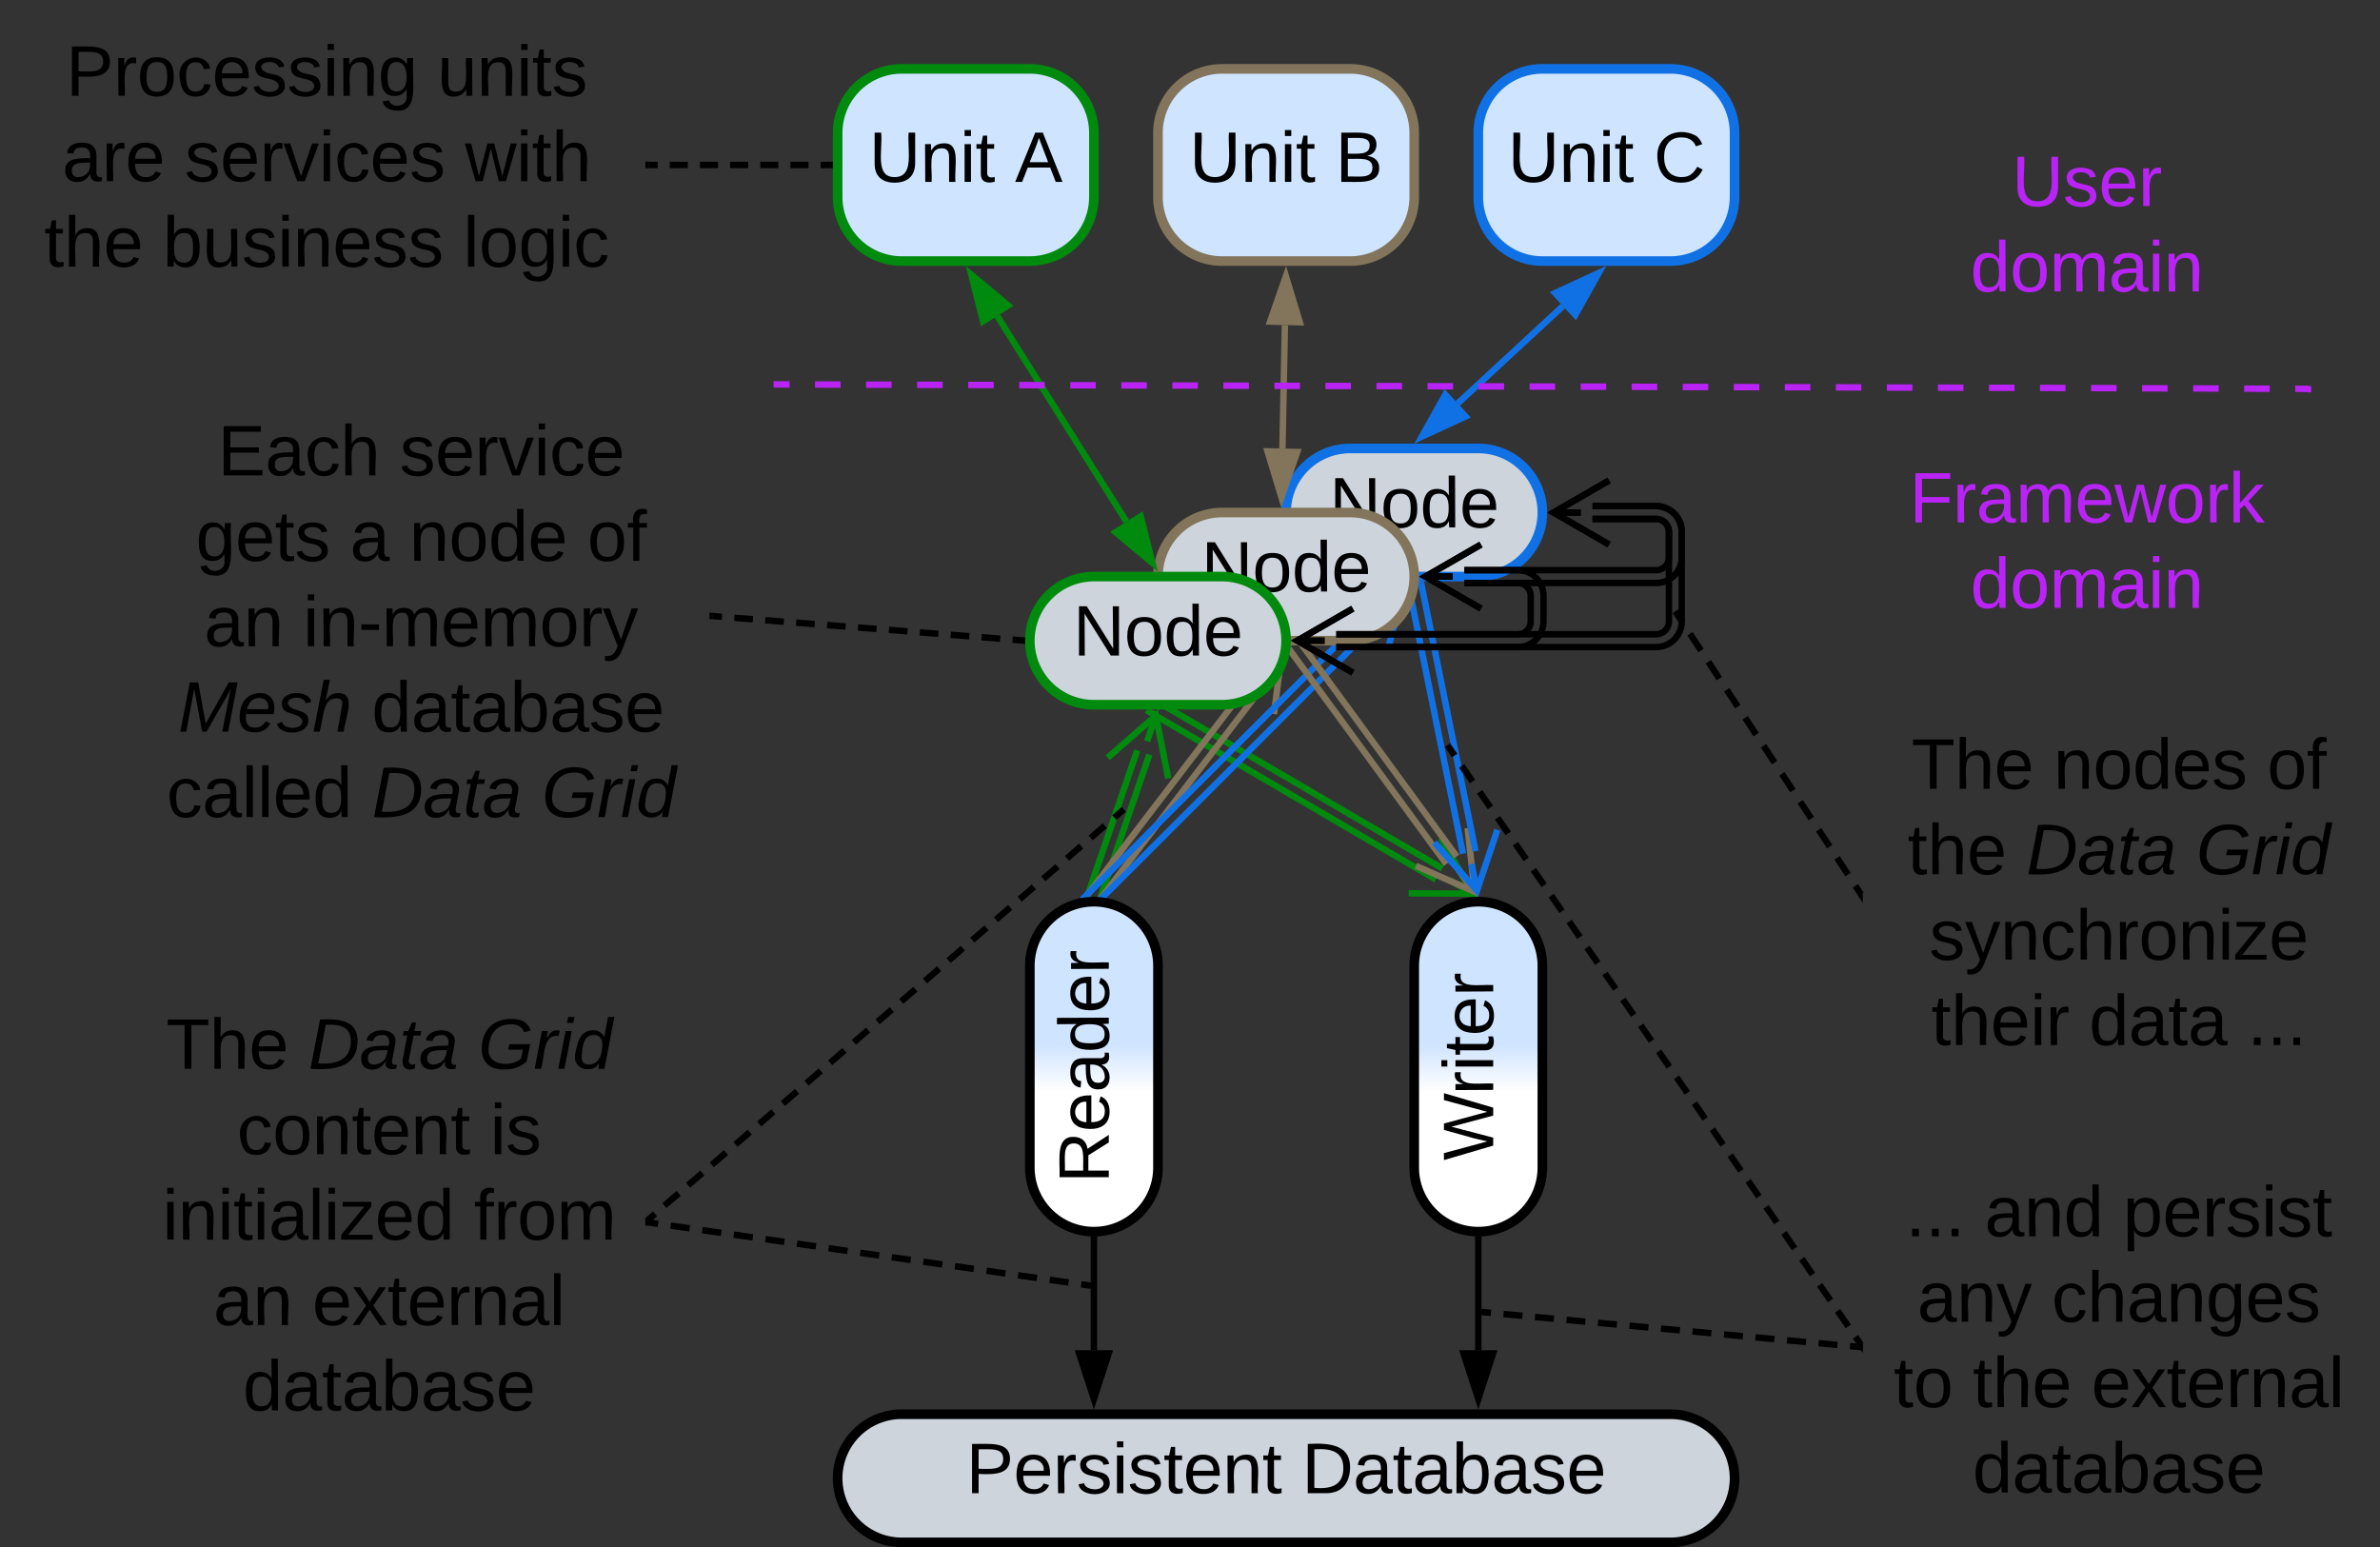 <svg xmlns="http://www.w3.org/2000/svg" xmlns:xlink="http://www.w3.org/1999/xlink" xmlns:lucid="lucid" width="743" height="483"><rect width="100%" height="100%" fill="#333333" stroke="none"/><g transform="translate(-158.5 -578.5)" lucid:page-tab-id="0_0"><path d="M521.87 798.78l86.92 50.84M519.85 802.23l86.92 50.84" stroke="#008a0e" stroke-width="2" fill="none"/><path stroke="#008a0e" stroke-width=".05" fill="#008a0e"/><path d="M520.37 801.4l-1 1.7-3.46-2.05.62-1.05h1.45z" stroke="#008a0e" stroke-width=".05" fill="#008a0e"/><path d="M608.37 840.1l9.9 17.4-20-.13m20 .12l-7.33-4.3M498.43 856.9l15.1-44.15M502.22 858.2l15.1-44.15" stroke="#008a0e" stroke-width="2" fill="none"/><path d="M499.36 857.2l-.47 1.38-2.13.17.75-2.2zM503.15 858.5l-.1.24-2-.16.25-.72z" stroke="#008a0e" stroke-width=".05" fill="#008a0e"/><path d="M504.3 815.05l15.05-13.16 3.86 19.62m-3.85-19.63l-2.75 8.03" stroke="#008a0e" stroke-width="2" fill="none"/><path d="M499.02 856.5l50.8-66.46M502.2 858.9l50.8-66.43" stroke="#82755b" stroke-width="2" fill="none"/><path d="M499.8 857.06l-1.17 1.54-2 .16-.7.17 2.33-3.06zM501.88 858.64l-.66-.05.22-.3z" stroke="#82755b" stroke-width=".05" fill="#82755b"/><path d="M540.32 789.28l18.46-7.7-2.57 19.84m2.58-19.83l-5.16 6.74" stroke="#82755b" stroke-width="2" fill="none"/><path d="M499.3 856.37l87.77-87.77M502.12 859.2l87.78-87.77" stroke="#1071e5" stroke-width="2" fill="none"/><path d="M500 857.04l-1.57 1.58-1.8.14-.5.12-.36-.37 2.85-2.83zM501.57 858.62l-.23-.02.1-.1z" stroke="#1071e5" stroke-width=".05" fill="#1071e5"/><path d="M577.76 766.6l19.32-5.2-5.18 19.33m5.18-19.32l-6 6.02" stroke="#1071e5" stroke-width="2" fill="none"/><path d="M563.7 778.13l49.56 67.75M560.48 780.5l49.55 67.75" stroke="#82755b" stroke-width="2" fill="none"/><path d="M564.5 777.57l-1.56 1.15-1.6-2.17-.1-1.4-.03-.15.93-.68z" stroke="#82755b" stroke-width=".05" fill="#82755b"/><path stroke="#82755b" stroke-width=".05" fill="#82755b"/><path d="M616.67 837l2.15 19.88-18.3-8.08m18.3 8.08l-5.02-6.86" stroke="#82755b" stroke-width="2" fill="none"/><path d="M602.16 760.58l16.98 83.64M598.24 761.38l16.98 83.64" stroke="#1071e5" stroke-width="2" fill="none"/><path d="M603.12 760.4l-1.9.4-.17-.8h2zM599.2 761.2l-1.9.4-.34-1.6h2z" stroke="#1071e5" stroke-width=".05" fill="#1071e5"/><path d="M625.96 837.57l-6.36 18.96-13.25-14.98m13.25 15l-1.7-8.34M646.42 674.06l-32.84 30.38" stroke="#1071e5" stroke-width="2" fill="none"/><path d="M657.62 663.7l-7.32 13.1-6.3-6.82zM602.38 714.8l7.32-13.1 6.3 6.82z" stroke="#1071e5" stroke-width="2" fill="#1071e5"/><path d="M620 620a20 20 0 0 1 20-20h40a20 20 0 0 1 20 20v20a20 20 0 0 1-20 20h-40a20 20 0 0 1-20-20z" stroke="#1071e5" stroke-width="3" fill="#cfe4ff"/><use xlink:href="#a" transform="matrix(1,0,0,1,625,605) translate(4.228 30.278)"/><use xlink:href="#b" transform="matrix(1,0,0,1,625,605) translate(49.784 30.278)"/><path d="M560 738.5a20 20 0 0 1 20-20h40a20 20 0 0 1 20 20 20 20 0 0 1-20 20h-40a20 20 0 0 1-20-20z" stroke="#1071e5" stroke-width="3" fill="#ced4db"/><use xlink:href="#c" transform="matrix(1,0,0,1,565,723.5) translate(8.493 19.653)"/><path d="M520 758.5a20 20 0 0 1 20-20h40a20 20 0 0 1 20 20 20 20 0 0 1-20 20h-40a20 20 0 0 1-20-20z" stroke="#82755b" stroke-width="3" fill="#ced4db"/><use xlink:href="#d" transform="matrix(1,0,0,1,525,743.5) translate(8.493 19.653)"/><path d="M480 778.5a20 20 0 0 1 20-20h40a20 20 0 0 1 20 20 20 20 0 0 1-20 20h-40a20 20 0 0 1-20-20z" stroke="#008a0e" stroke-width="3" fill="#ced4db"/><use xlink:href="#d" transform="matrix(1,0,0,1,485,763.5) translate(8.493 19.653)"/><path d="M655.66 736.5h19.85a8 8 0 0 1 8 8v28a8 8 0 0 1-8 8h-99.84" stroke="#000" stroke-width="2" fill="none"/><path d="M655.66 740.5h19.85a4 4 0 0 1 4 4v28a4 4 0 0 1-4 4h-99.84" stroke="#000" stroke-width="2" fill="none"/><path d="M660.83 748.5l-17.33-10 17.33-10m-17.33 10h8.5M580.83 788.5l-17.33-10 17.33-10m-17.33 10h8.5" stroke="#000" stroke-width="2" fill="none"/><path d="M655.66 736.5h19.85a8 8 0 0 1 8 8v8a8 8 0 0 1-8 8h-59.84" stroke="#000" stroke-width="2" fill="none"/><path d="M655.66 740.5h19.85a4 4 0 0 1 4 4v8a4 4 0 0 1-4 4h-59.84" stroke="#000" stroke-width="2" fill="none"/><path d="M660.83 748.5l-17.33-10 17.33-10m-17.33 10h8.5M620.83 768.5l-17.33-10 17.33-10m-17.33 10h8.5" stroke="#000" stroke-width="2" fill="none"/><path d="M615.66 756.5h16.7a8 8 0 0 1 8 8v8a8 8 0 0 1-8 8h-56.7" stroke="#000" stroke-width="2" fill="none"/><path d="M615.66 760.5h16.7a4 4 0 0 1 4 4v8a4 4 0 0 1-4 4h-56.7" stroke="#000" stroke-width="2" fill="none"/><path d="M620.83 768.5l-17.33-10 17.33-10m-17.33 10h8.5M580.83 788.5l-17.33-10 17.33-10m-17.33 10h8.5" stroke="#000" stroke-width="2" fill="none"/><path d="M520 620a20 20 0 0 1 20-20h40a20 20 0 0 1 20 20v20a20 20 0 0 1-20 20h-40a20 20 0 0 1-20-20z" stroke="#82755b" stroke-width="3" fill="#cfe4ff"/><use xlink:href="#a" transform="matrix(1,0,0,1,525,605) translate(4.815 30.278)"/><use xlink:href="#e" transform="matrix(1,0,0,1,525,605) translate(50.37 30.278)"/><path d="M469.84 677.17l40.32 64.16" stroke="#008a0e" stroke-width="2" fill="none"/><path d="M461.72 664.24l11.52 9.6-7.85 4.95zM518.28 754.26l-11.52-9.6 7.85-4.95z" stroke="#008a0e" stroke-width="2" fill="#008a0e"/><path d="M559.63 680l-.77 38.5" stroke="#82755b" stroke-width="2" fill="none"/><path d="M559.93 664.74l4.35 14.35-9.27-.2zM558.55 733.76l-4.35-14.35 9.27.2z" stroke="#82755b" stroke-width="2" fill="#82755b"/><path d="M420 620a20 20 0 0 1 20-20h40a20 20 0 0 1 20 20v20a20 20 0 0 1-20 20h-40a20 20 0 0 1-20-20z" stroke="#008a0e" stroke-width="3" fill="#cfe4ff"/><use xlink:href="#a" transform="matrix(1,0,0,1,425,605) translate(4.815 30.278)"/><use xlink:href="#f" transform="matrix(1,0,0,1,425,605) translate(50.37 30.278)"/><path d="M740 804.5a6 6 0 0 1 6-6h148a6 6 0 0 1 6 6v108a6 6 0 0 1-6 6H746a6 6 0 0 1-6-6z" stroke="#000" stroke-opacity="0" stroke-width="3" fill="#fff" fill-opacity="0"/><use xlink:href="#g" transform="matrix(1,0,0,1,745,803.5) translate(10.216 21.247)"/><use xlink:href="#h" transform="matrix(1,0,0,1,745,803.5) translate(54.599 21.247)"/><use xlink:href="#i" transform="matrix(1,0,0,1,745,803.5) translate(121.265 21.247)"/><use xlink:href="#j" transform="matrix(1,0,0,1,745,803.5) translate(9.043 47.913)"/><use xlink:href="#k" transform="matrix(1,0,0,1,745,803.5) translate(46.08 47.913)"/><use xlink:href="#l" transform="matrix(1,0,0,1,745,803.5) translate(99.105 47.913)"/><use xlink:href="#m" transform="matrix(1,0,0,1,745,803.5) translate(15.802 74.58)"/><use xlink:href="#n" transform="matrix(1,0,0,1,745,803.5) translate(16.42 101.247)"/><use xlink:href="#o" transform="matrix(1,0,0,1,745,803.5) translate(65.679 101.247)"/><use xlink:href="#p" transform="matrix(1,0,0,1,745,803.5) translate(115.062 101.247)"/><path d="M739.45 857.66l-1.72-2.62m-2.3-3.5L732 846.3m-2.3-3.5l-3.45-5.25m-2.3-3.5l-3.44-5.25m-2.3-3.5l-3.43-5.24m-2.3-3.5l-3.44-5.25m-2.3-3.48l-3.44-5.25m-2.3-3.5l-3.45-5.25m-2.3-3.5l-3.44-5.24m-2.28-3.5l-3.45-5.25m-2.3-3.5l-1.72-2.62" stroke="#000" stroke-width="2" fill="none"/><path d="M740 860.28l-1.38-2.1 1.38-.9z" stroke="#000" stroke-width=".05" fill="#000"/><path d="M682.07 770.23l-.57-.86" stroke="#000" stroke-width="2" fill="none"/><path d="M200 706a6 6 0 0 1 6-6h168a6 6 0 0 1 6 6v129.5a6 6 0 0 1-6 6H206a6 6 0 0 1-6-6z" stroke="#000" stroke-opacity="0" stroke-width="3" fill="#fff" fill-opacity="0"/><use xlink:href="#q" transform="matrix(1,0,0,1,205,705) translate(21.481 21.903)"/><use xlink:href="#r" transform="matrix(1,0,0,1,205,705) translate(78.272 21.903)"/><use xlink:href="#s" transform="matrix(1,0,0,1,205,705) translate(14.63 48.569)"/><use xlink:href="#t" transform="matrix(1,0,0,1,205,705) translate(62.778 48.569)"/><use xlink:href="#u" transform="matrix(1,0,0,1,205,705) translate(81.296 48.569)"/><use xlink:href="#i" transform="matrix(1,0,0,1,205,705) translate(136.852 48.569)"/><use xlink:href="#v" transform="matrix(1,0,0,1,205,705) translate(17.253 75.236)"/><use xlink:href="#w" transform="matrix(1,0,0,1,205,705) translate(48.117 75.236)"/><use xlink:href="#x" transform="matrix(1,0,0,1,205,705) translate(9.105 101.903)"/><use xlink:href="#y" transform="matrix(1,0,0,1,205,705) translate(69.537 101.903)"/><use xlink:href="#z" transform="matrix(1,0,0,1,205,705) translate(5.525 128.569)"/><use xlink:href="#k" transform="matrix(1,0,0,1,205,705) translate(69.599 128.569)"/><use xlink:href="#A" transform="matrix(1,0,0,1,205,705) translate(122.623 128.569)"/><path d="M381 770.83l2.9.23m3.85.3l5.8.46m3.85.3l5.8.46m3.85.3l5.8.45m3.85.3l5.8.46m3.85.3l5.8.45m3.85.3l5.8.46m3.85.32l5.8.45m3.85.3l5.8.46m3.85.3l5.8.46m3.85.3l2.9.22" stroke="#000" stroke-width="2" fill="none"/><path d="M381.1 769.86l-.15 1.94-.95-.07v-1.96zM478.57 777.53l-.07.97.07.98-1.17-.1.15-1.93z" stroke="#000" stroke-width=".05" fill="#000"/><path d="M448.5 911.5a20 20 0 0 1 20-20h63a20 20 0 0 1 20 20 20 20 0 0 1-20 20h-63a20 20 0 0 1-20-20z" stroke="#000" stroke-width="3" fill="url(#B)" transform="matrix(6.123233995736766e-17,-1,1,6.123233995736766e-17,-411.5,1411.5)"/><use xlink:href="#C" transform="matrix(6.123233995736766e-17,-1,1,6.123233995736766e-17,485,958) translate(10.147 19.653)"/><path d="M568.5 911.5a20 20 0 0 1 20-20h63a20 20 0 0 1 20 20 20 20 0 0 1-20 20h-63a20 20 0 0 1-20-20z" stroke="#000" stroke-width="3" fill="url(#D)" transform="matrix(6.123233995736766e-17,-1,1,6.123233995736766e-17,-291.5,1531.5)"/><use xlink:href="#E" transform="matrix(6.123233995736766e-17,-1,1,6.123233995736766e-17,605,958) translate(17.215 19.653)"/><path d="M760 622.67a6 6 0 0 1 6-6h88a6 6 0 0 1 6 6V674a6 6 0 0 1-6 6h-88a6 6 0 0 1-6-6z" stroke="#000" stroke-opacity="0" stroke-width="2" fill-opacity="0"/><use xlink:href="#F" transform="matrix(1,0,0,1,765,621.667) translate(21.605 21.153)"/><use xlink:href="#G" transform="matrix(1,0,0,1,765,621.667) translate(8.642 47.819)"/><path d="M760 724.5a6 6 0 0 1 6-6h88a6 6 0 0 1 6 6v51.33a6 6 0 0 1-6 6h-88a6 6 0 0 1-6-6z" stroke="#000" stroke-opacity="0" stroke-width="2" fill-opacity="0"/><use xlink:href="#H" transform="matrix(1,0,0,1,765,723.5) translate(-10.401 18.111)"/><use xlink:href="#I" transform="matrix(1,0,0,1,765,723.5) translate(8.642 44.778)"/><path d="M401 698.5l3.98.02m7.97.02l7.97.03m7.96.02h7.97m7.97.04l7.96.02m7.97.03h7.97m7.96.04l7.97.02m7.97.03h7.96m7.97.04l7.97.02m7.96.03h7.97m7.97.04l7.96.02m7.97.03h7.97m7.96.04l7.97.02m7.97.03h7.96m7.97.04l7.97.02m7.96.03h7.97m7.97.04l7.96.02m7.97.03h7.97m7.96.04l7.97.02m7.97.03h7.96m7.97.04l7.97.02m7.96.03h7.97m7.97.04l7.96.02m7.97.03h7.97m7.96.04l7.97.02m7.97.03h7.96m7.97.03l7.97.03m7.96.02l7.97.03m7.97.04l7.96.02m7.97.02l7.97.03m7.96.03l7.97.03m7.97.02l3.98.02M401.03 698.5H400M878.97 700H880" stroke="#ba23f6" stroke-width="2" fill="none"/><path d="M420 1040a20 20 0 0 1 20-20h240a20 20 0 0 1 20 20 20 20 0 0 1-20 20H440a20 20 0 0 1-20-20z" stroke="#000" stroke-width="3" fill="#ced4db"/><use xlink:href="#J" transform="matrix(1,0,0,1,425,1025) translate(35.098 19.653)"/><use xlink:href="#K" transform="matrix(1,0,0,1,425,1025) translate(139.912 19.653)"/><path d="M500 965.5v34.5" stroke="#000" stroke-width="2" fill="none"/><path d="M500.98 965.53h-1.96v-1.1l.98.08.98-.07z" stroke="#000" stroke-width=".05"/><path d="M500 1015.26l-4.63-14.26h9.26z" stroke="#000" stroke-width="2"/><path d="M620 965.5v34.5" stroke="#000" stroke-width="2" fill="none"/><path d="M620 964.5l.98-.07v1.1H619v-1.1z" stroke="#000" stroke-width=".05"/><path d="M620 1015.26l-4.63-14.26h9.26z" stroke="#000" stroke-width="2"/><path d="M160 586a6 6 0 0 1 6-6h188a6 6 0 0 1 6 6v88a6 6 0 0 1-6 6H166a6 6 0 0 1-6-6z" stroke="#000" stroke-opacity="0" stroke-width="3" fill="#fff" fill-opacity="0"/><g><use xlink:href="#L" transform="matrix(1,0,0,1,165,585) translate(14.111 23.403)"/><use xlink:href="#M" transform="matrix(1,0,0,1,165,585) translate(130.037 23.403)"/><use xlink:href="#N" transform="matrix(1,0,0,1,165,585) translate(12.938 50.069)"/><use xlink:href="#O" transform="matrix(1,0,0,1,165,585) translate(51.148 50.069)"/><use xlink:href="#P" transform="matrix(1,0,0,1,165,585) translate(138.679 50.069)"/><use xlink:href="#j" transform="matrix(1,0,0,1,165,585) translate(7.321 76.736)"/><use xlink:href="#Q" transform="matrix(1,0,0,1,165,585) translate(44.358 76.736)"/><use xlink:href="#R" transform="matrix(1,0,0,1,165,585) translate(138.123 76.736)"/></g><path d="M361 630h2.82m3.77 0h5.64m3.77 0h5.66m3.76 0h5.65m3.77 0h5.65m3.76 0h5.65m3.78 0h2.82" stroke="#000" stroke-width="2" fill="none"/><path d="M361.03 630.98H360V629h1.03zM418.5 630.98h-1.03V629h1.03z" stroke="#000" stroke-width=".05" fill="#000"/><path d="M200 886a6 6 0 0 1 6-6h148a6 6 0 0 1 6 6v148a6 6 0 0 1-6 6H206a6 6 0 0 1-6-6z" stroke="#000" stroke-opacity="0" stroke-width="3" fill="#fff" fill-opacity="0"/><g><use xlink:href="#S" transform="matrix(1,0,0,1,205,885) translate(5.37 27.153)"/><use xlink:href="#T" transform="matrix(1,0,0,1,205,885) translate(49.753 27.153)"/><use xlink:href="#U" transform="matrix(1,0,0,1,205,885) translate(102.778 27.153)"/><use xlink:href="#V" transform="matrix(1,0,0,1,205,885) translate(27.5 53.819)"/><use xlink:href="#W" transform="matrix(1,0,0,1,205,885) translate(106.512 53.819)"/><use xlink:href="#X" transform="matrix(1,0,0,1,205,885) translate(4.228 80.486)"/><use xlink:href="#Y" transform="matrix(1,0,0,1,205,885) translate(101.451 80.486)"/><use xlink:href="#v" transform="matrix(1,0,0,1,205,885) translate(20.123 107.153)"/><use xlink:href="#Z" transform="matrix(1,0,0,1,205,885) translate(50.988 107.153)"/><use xlink:href="#aa" transform="matrix(1,0,0,1,205,885) translate(29.321 133.819)"/></g><path d="M360.76 959.35l2.22-1.92m2.95-2.55l4.44-3.82m2.95-2.55l4.44-3.82m2.95-2.55l4.45-3.83m2.96-2.54l4.44-3.83m2.96-2.55l4.43-3.83m2.96-2.55l4.42-3.82m2.96-2.55l4.44-3.83m2.95-2.55l4.44-3.83m2.96-2.55l4.44-3.82m2.95-2.55l4.44-3.83m2.95-2.55l4.43-3.83m2.96-2.55l4.43-3.83m2.96-2.55l4.43-3.83m2.96-2.55l4.44-3.83m2.95-2.55l4.45-3.83m2.95-2.56l4.44-3.83m2.95-2.54l4.43-3.82m2.96-2.55l4.42-3.84m2.96-2.55l4.43-3.82m2.97-2.54l2.22-1.92" stroke="#000" stroke-width="2" fill="none"/><path d="M361.4 960.07l-1.4 1.22v-2.6l.14-.1z" stroke="#000" stroke-width=".05" fill="#000"/><path d="M508.57 831.84l.77-.67" stroke="#000" stroke-width="2" fill="none"/><path d="M740 944.17a6 6 0 0 1 6-6h148a6 6 0 0 1 6 6V1054a6 6 0 0 1-6 6H746a6 6 0 0 1-6-6z" stroke="#000" stroke-opacity="0" stroke-width="3" fill="#fff" fill-opacity="0"/><g><use xlink:href="#ab" transform="matrix(1,0,0,1,745,943.167) translate(8.395 21.278)"/><use xlink:href="#ac" transform="matrix(1,0,0,1,745,943.167) translate(33.086 21.278)"/><use xlink:href="#ad" transform="matrix(1,0,0,1,745,943.167) translate(76.296 21.278)"/><use xlink:href="#ae" transform="matrix(1,0,0,1,745,943.167) translate(12.037 47.944)"/><use xlink:href="#af" transform="matrix(1,0,0,1,745,943.167) translate(54.012 47.944)"/><use xlink:href="#ag" transform="matrix(1,0,0,1,745,943.167) translate(4.691 74.611)"/><use xlink:href="#j" transform="matrix(1,0,0,1,745,943.167) translate(29.383 74.611)"/><use xlink:href="#ah" transform="matrix(1,0,0,1,745,943.167) translate(66.42 74.611)"/><use xlink:href="#aa" transform="matrix(1,0,0,1,745,943.167) translate(29.321 101.278)"/></g><path d="M739.43 998.26l-1.67-2.43m-2.24-3.24l-3.35-4.87m-2.23-3.24l-3.36-4.87m-2.23-3.24l-3.35-4.87m-2.24-3.24l-3.35-4.87m-2.22-3.24l-3.35-4.87m-2.24-3.24l-3.36-4.87M702 944l-3.35-4.87m-2.23-3.24l-3.35-4.87m-2.24-3.24l-3.35-4.87m-2.23-3.25l-3.36-4.85m-2.24-3.25l-3.35-4.86m-2.23-3.24l-3.35-4.86m-2.23-3.24l-3.37-4.86m-2.23-3.24l-3.35-4.86m-2.23-3.24l-3.36-4.86m-2.23-3.24l-3.35-4.86m-2.24-3.24l-3.35-4.86m-2.24-3.24l-3.36-4.86m-2.23-3.24l-3.35-4.86m-2.24-3.24l-3.35-4.86m-2.23-3.24l-3.35-4.86m-2.24-3.24l-3.34-4.86m-2.24-3.24l-1.67-2.43" stroke="#000" stroke-width="2" fill="none"/><path d="M740 1000.8l-1.38-2 1.38-.96z" stroke="#000" stroke-width=".05" fill="#000"/><path d="M610.96 811.97l-.58-.84M739 999l-2.95-.28m-3.93-.36l-5.9-.55m-3.93-.35l-5.9-.55m-3.95-.36l-5.9-.55m-3.93-.37l-5.9-.54m-3.94-.38l-5.9-.54m-3.93-.37l-5.9-.53m-3.93-.36l-5.9-.54m-3.94-.36l-5.9-.55m-3.93-.36l-5.9-.56m-3.94-.36l-5.9-.54m-3.92-.37l-5.9-.54m-3.93-.37l-2.95-.27" stroke="#000" stroke-width="2" fill="none"/><path d="M740 998.1v1.96l-1.1-.1.17-1.94z" stroke="#000" stroke-width=".05" fill="#000"/><path d="M621.02 988.1L620 988M361 960.14l2.95.42m3.94.57l5.9.84m3.95.57l5.92.84m3.94.56l5.92.85m3.95.55l5.9.85m3.95.56l5.92.85m3.94.57l5.92.84m3.94.58l5.92.84m3.94.57l5.92.83m3.94.56l5.92.84m3.94.56l5.9.85m3.96.56l5.9.86m3.95.56l5.92.84m3.94.57l5.9.84m3.95.57l2.96.42" stroke="#000" stroke-width="2" fill="none"/><path d="M361.15 959.18l-.27 1.93-.88-.12V959z" stroke="#000" stroke-width=".05" fill="#000"/><path d="M499 979.86l1 .14" stroke="#000" stroke-width="2" fill="none"/><defs><path d="M232-93c-1 65-40 97-104 97C67 4 28-28 28-90v-158h33c8 89-33 224 67 224 102 0 64-133 71-224h33v155" id="ai"/><path d="M117-194c89-4 53 116 60 194h-32v-121c0-31-8-49-39-48C34-167 62-67 57 0H25l-1-190h30c1 10-1 24 2 32 11-22 29-35 61-36" id="aj"/><path d="M24-231v-30h32v30H24zM24 0v-190h32V0H24" id="ak"/><path d="M59-47c-2 24 18 29 38 22v24C64 9 27 4 27-40v-127H5v-23h24l9-43h21v43h35v23H59v120" id="al"/><g id="a"><use transform="matrix(0.062,0,0,0.062,0,0)" xlink:href="#ai"/><use transform="matrix(0.062,0,0,0.062,15.988,0)" xlink:href="#aj"/><use transform="matrix(0.062,0,0,0.062,28.333,0)" xlink:href="#ak"/><use transform="matrix(0.062,0,0,0.062,33.21,0)" xlink:href="#al"/></g><path d="M212-179c-10-28-35-45-73-45-59 0-87 40-87 99 0 60 29 101 89 101 43 0 62-24 78-52l27 14C228-24 195 4 139 4 59 4 22-46 18-125c-6-104 99-153 187-111 19 9 31 26 39 46" id="am"/><use transform="matrix(0.062,0,0,0.062,0,0)" xlink:href="#am" id="b"/><path d="M190 0L58-211 59 0H30v-248h39L202-35l-2-213h31V0h-41" id="an"/><path d="M100-194c62-1 85 37 85 99 1 63-27 99-86 99S16-35 15-95c0-66 28-99 85-99zM99-20c44 1 53-31 53-75 0-43-8-75-51-75s-53 32-53 75 10 74 51 75" id="ao"/><path d="M85-194c31 0 48 13 60 33l-1-100h32l1 261h-30c-2-10 0-23-3-31C134-8 116 4 85 4 32 4 16-35 15-94c0-66 23-100 70-100zm9 24c-40 0-46 34-46 75 0 40 6 74 45 74 42 0 51-32 51-76 0-42-9-74-50-73" id="ap"/><path d="M100-194c63 0 86 42 84 106H49c0 40 14 67 53 68 26 1 43-12 49-29l28 8c-11 28-37 45-77 45C44 4 14-33 15-96c1-61 26-98 85-98zm52 81c6-60-76-77-97-28-3 7-6 17-6 28h103" id="aq"/><g id="c"><use transform="matrix(0.062,0,0,0.062,0,0)" xlink:href="#an"/><use transform="matrix(0.062,0,0,0.062,15.988,0)" xlink:href="#ao"/><use transform="matrix(0.062,0,0,0.062,28.333,0)" xlink:href="#ap"/><use transform="matrix(0.062,0,0,0.062,40.679,0)" xlink:href="#aq"/></g><g id="d"><use transform="matrix(0.062,0,0,0.062,0,0)" xlink:href="#an"/><use transform="matrix(0.062,0,0,0.062,15.988,0)" xlink:href="#ao"/><use transform="matrix(0.062,0,0,0.062,28.333,0)" xlink:href="#ap"/><use transform="matrix(0.062,0,0,0.062,40.679,0)" xlink:href="#aq"/></g><path d="M160-131c35 5 61 23 61 61C221 17 115-2 30 0v-248c76 3 177-17 177 60 0 33-19 50-47 57zm-97-11c50-1 110 9 110-42 0-47-63-36-110-37v79zm0 115c55-2 124 14 124-45 0-56-70-42-124-44v89" id="ar"/><use transform="matrix(0.062,0,0,0.062,0,0)" xlink:href="#ar" id="e"/><path d="M205 0l-28-72H64L36 0H1l101-248h38L239 0h-34zm-38-99l-47-123c-12 45-31 82-46 123h93" id="as"/><use transform="matrix(0.062,0,0,0.062,0,0)" xlink:href="#as" id="f"/><path d="M127-220V0H93v-220H8v-28h204v28h-85" id="at"/><path d="M106-169C34-169 62-67 57 0H25v-261h32l-1 103c12-21 28-36 61-36 89 0 53 116 60 194h-32v-121c2-32-8-49-39-48" id="au"/><g id="g"><use transform="matrix(0.062,0,0,0.062,0,0)" xlink:href="#at"/><use transform="matrix(0.062,0,0,0.062,13.519,0)" xlink:href="#au"/><use transform="matrix(0.062,0,0,0.062,25.864,0)" xlink:href="#aq"/></g><path d="M135-143c-3-34-86-38-87 0 15 53 115 12 119 90S17 21 10-45l28-5c4 36 97 45 98 0-10-56-113-15-118-90-4-57 82-63 122-42 12 7 21 19 24 35" id="av"/><g id="h"><use transform="matrix(0.062,0,0,0.062,0,0)" xlink:href="#aj"/><use transform="matrix(0.062,0,0,0.062,12.346,0)" xlink:href="#ao"/><use transform="matrix(0.062,0,0,0.062,24.691,0)" xlink:href="#ap"/><use transform="matrix(0.062,0,0,0.062,37.037,0)" xlink:href="#aq"/><use transform="matrix(0.062,0,0,0.062,49.383,0)" xlink:href="#av"/></g><path d="M101-234c-31-9-42 10-38 44h38v23H63V0H32v-167H5v-23h27c-7-52 17-82 69-68v24" id="aw"/><g id="i"><use transform="matrix(0.062,0,0,0.062,0,0)" xlink:href="#ao"/><use transform="matrix(0.062,0,0,0.062,12.346,0)" xlink:href="#aw"/></g><g id="j"><use transform="matrix(0.062,0,0,0.062,0,0)" xlink:href="#al"/><use transform="matrix(0.062,0,0,0.062,6.173,0)" xlink:href="#au"/><use transform="matrix(0.062,0,0,0.062,18.519,0)" xlink:href="#aq"/></g><path d="M248-139C247-14 144 9 11 0l48-248c105-6 190 8 189 109zm-34 0c1-70-52-87-126-82L50-27c98 7 163-21 164-112" id="ax"/><path d="M165-48c-4 18 1 34 23 27l-3 20c-29 8-62 0-52-35h-2C116-14 99 4 63 4 30 4 8-16 8-49c0-68 71-67 138-67 10-26 0-56-31-54-26 1-42 9-47 31l-32-5c8-67 160-71 144 15-5 28-9 54-15 81zM42-50c3 52 80 24 89-6 7-12 7-24 11-38-47 1-103-4-100 44" id="ay"/><path d="M51-54c-9 22 5 41 31 30L79-1C43 14 10-4 19-52l22-115H19l5-23h22l19-43h21l-9 43h35l-4 23H73" id="az"/><g id="k"><use transform="matrix(0.062,0,0,0.062,0,0)" xlink:href="#ax"/><use transform="matrix(0.062,0,0,0.062,15.988,0)" xlink:href="#ay"/><use transform="matrix(0.062,0,0,0.062,28.333,0)" xlink:href="#az"/><use transform="matrix(0.062,0,0,0.062,34.506,0)" xlink:href="#ay"/></g><path d="M52-101C46-14 166-7 216-51l9-45h-74l6-28h105l-18 87C217-12 181 4 130 4 60 4 18-31 18-101c0-106 78-167 188-146 30 6 48 27 59 54l-34 9c-10-26-31-41-67-40-75 1-107 50-112 123" id="aA"/><path d="M66-151c12-25 30-51 66-40l-6 26C45-176 58-65 38 0H6l36-190h30" id="aB"/><path d="M50-231l6-30h32l-6 30H50zM6 0l37-190h31L37 0H6" id="aC"/><path d="M133-28C103 26-5 8 13-77c13-62 24-115 90-117 29-1 46 15 56 35l19-102h32L160 0h-30zM45-64c-2 27 10 43 35 43 54-1 69-50 69-103 0-29-15-46-42-46-53-1-58 58-62 106" id="aD"/><g id="l"><use transform="matrix(0.062,0,0,0.062,0,0)" xlink:href="#aA"/><use transform="matrix(0.062,0,0,0.062,17.284,0)" xlink:href="#aB"/><use transform="matrix(0.062,0,0,0.062,24.63,0)" xlink:href="#aC"/><use transform="matrix(0.062,0,0,0.062,29.506,0)" xlink:href="#aD"/></g><path d="M179-190L93 31C79 59 56 82 12 73V49c39 6 53-20 64-50L1-190h34L92-34l54-156h33" id="aE"/><path d="M96-169c-40 0-48 33-48 73s9 75 48 75c24 0 41-14 43-38l32 2c-6 37-31 61-74 61-59 0-76-41-82-99-10-93 101-131 147-64 4 7 5 14 7 22l-32 3c-4-21-16-35-41-35" id="aF"/><path d="M114-163C36-179 61-72 57 0H25l-1-190h30c1 12-1 29 2 39 6-27 23-49 58-41v29" id="aG"/><path d="M9 0v-24l116-142H16v-24h144v24L44-24h123V0H9" id="aH"/><g id="m"><use transform="matrix(0.062,0,0,0.062,0,0)" xlink:href="#av"/><use transform="matrix(0.062,0,0,0.062,11.111,0)" xlink:href="#aE"/><use transform="matrix(0.062,0,0,0.062,22.222,0)" xlink:href="#aj"/><use transform="matrix(0.062,0,0,0.062,34.568,0)" xlink:href="#aF"/><use transform="matrix(0.062,0,0,0.062,45.679,0)" xlink:href="#au"/><use transform="matrix(0.062,0,0,0.062,58.025,0)" xlink:href="#aG"/><use transform="matrix(0.062,0,0,0.062,65.37,0)" xlink:href="#ao"/><use transform="matrix(0.062,0,0,0.062,77.716,0)" xlink:href="#aj"/><use transform="matrix(0.062,0,0,0.062,90.062,0)" xlink:href="#ak"/><use transform="matrix(0.062,0,0,0.062,94.938,0)" xlink:href="#aH"/><use transform="matrix(0.062,0,0,0.062,106.049,0)" xlink:href="#aq"/></g><g id="n"><use transform="matrix(0.062,0,0,0.062,0,0)" xlink:href="#al"/><use transform="matrix(0.062,0,0,0.062,6.173,0)" xlink:href="#au"/><use transform="matrix(0.062,0,0,0.062,18.519,0)" xlink:href="#aq"/><use transform="matrix(0.062,0,0,0.062,30.864,0)" xlink:href="#ak"/><use transform="matrix(0.062,0,0,0.062,35.741,0)" xlink:href="#aG"/></g><path d="M141-36C126-15 110 5 73 4 37 3 15-17 15-53c-1-64 63-63 125-63 3-35-9-54-41-54-24 1-41 7-42 31l-33-3c5-37 33-52 76-52 45 0 72 20 72 64v82c-1 20 7 32 28 27v20c-31 9-61-2-59-35zM48-53c0 20 12 33 32 33 41-3 63-29 60-74-43 2-92-5-92 41" id="aI"/><g id="o"><use transform="matrix(0.062,0,0,0.062,0,0)" xlink:href="#ap"/><use transform="matrix(0.062,0,0,0.062,12.346,0)" xlink:href="#aI"/><use transform="matrix(0.062,0,0,0.062,24.691,0)" xlink:href="#al"/><use transform="matrix(0.062,0,0,0.062,30.864,0)" xlink:href="#aI"/></g><path d="M33 0v-38h34V0H33" id="aJ"/><g id="p"><use transform="matrix(0.062,0,0,0.062,0,0)" xlink:href="#aJ"/><use transform="matrix(0.062,0,0,0.062,6.173,0)" xlink:href="#aJ"/><use transform="matrix(0.062,0,0,0.062,12.346,0)" xlink:href="#aJ"/></g><path d="M30 0v-248h187v28H63v79h144v27H63v87h162V0H30" id="aK"/><g id="q"><use transform="matrix(0.062,0,0,0.062,0,0)" xlink:href="#aK"/><use transform="matrix(0.062,0,0,0.062,14.815,0)" xlink:href="#aI"/><use transform="matrix(0.062,0,0,0.062,27.16,0)" xlink:href="#aF"/><use transform="matrix(0.062,0,0,0.062,38.272,0)" xlink:href="#au"/></g><path d="M108 0H70L1-190h34L89-25l56-165h34" id="aL"/><g id="r"><use transform="matrix(0.062,0,0,0.062,0,0)" xlink:href="#av"/><use transform="matrix(0.062,0,0,0.062,11.111,0)" xlink:href="#aq"/><use transform="matrix(0.062,0,0,0.062,23.457,0)" xlink:href="#aG"/><use transform="matrix(0.062,0,0,0.062,30.802,0)" xlink:href="#aL"/><use transform="matrix(0.062,0,0,0.062,41.914,0)" xlink:href="#ak"/><use transform="matrix(0.062,0,0,0.062,46.79,0)" xlink:href="#aF"/><use transform="matrix(0.062,0,0,0.062,57.901,0)" xlink:href="#aq"/></g><path d="M177-190C167-65 218 103 67 71c-23-6-38-20-44-43l32-5c15 47 100 32 89-28v-30C133-14 115 1 83 1 29 1 15-40 15-95c0-56 16-97 71-98 29-1 48 16 59 35 1-10 0-23 2-32h30zM94-22c36 0 50-32 50-73 0-42-14-75-50-75-39 0-46 34-46 75s6 73 46 73" id="aM"/><g id="s"><use transform="matrix(0.062,0,0,0.062,0,0)" xlink:href="#aM"/><use transform="matrix(0.062,0,0,0.062,12.346,0)" xlink:href="#aq"/><use transform="matrix(0.062,0,0,0.062,24.691,0)" xlink:href="#al"/><use transform="matrix(0.062,0,0,0.062,30.864,0)" xlink:href="#av"/></g><use transform="matrix(0.062,0,0,0.062,0,0)" xlink:href="#aI" id="t"/><g id="u"><use transform="matrix(0.062,0,0,0.062,0,0)" xlink:href="#aj"/><use transform="matrix(0.062,0,0,0.062,12.346,0)" xlink:href="#ao"/><use transform="matrix(0.062,0,0,0.062,24.691,0)" xlink:href="#ap"/><use transform="matrix(0.062,0,0,0.062,37.037,0)" xlink:href="#aq"/></g><g id="v"><use transform="matrix(0.062,0,0,0.062,0,0)" xlink:href="#aI"/><use transform="matrix(0.062,0,0,0.062,12.346,0)" xlink:href="#aj"/></g><path d="M16-82v-28h88v28H16" id="aN"/><path d="M210-169c-67 3-38 105-44 169h-31v-121c0-29-5-50-35-48C34-165 62-65 56 0H25l-1-190h30c1 10-1 24 2 32 10-44 99-50 107 0 11-21 27-35 58-36 85-2 47 119 55 194h-31v-121c0-29-5-49-35-48" id="aO"/><g id="w"><use transform="matrix(0.062,0,0,0.062,0,0)" xlink:href="#ak"/><use transform="matrix(0.062,0,0,0.062,4.877,0)" xlink:href="#aj"/><use transform="matrix(0.062,0,0,0.062,17.222,0)" xlink:href="#aN"/><use transform="matrix(0.062,0,0,0.062,24.568,0)" xlink:href="#aO"/><use transform="matrix(0.062,0,0,0.062,43.025,0)" xlink:href="#aq"/><use transform="matrix(0.062,0,0,0.062,55.37,0)" xlink:href="#aO"/><use transform="matrix(0.062,0,0,0.062,73.827,0)" xlink:href="#ao"/><use transform="matrix(0.062,0,0,0.062,86.173,0)" xlink:href="#aG"/><use transform="matrix(0.062,0,0,0.062,93.519,0)" xlink:href="#aE"/></g><path d="M222 0l43-216c-8 16-17 34-26 49L143 0h-22L81-216 41 0H11l48-248h42l38 208 116-208h45L252 0h-30" id="aP"/><path d="M111-194c62-3 86 47 72 106H45c-7 38 6 69 45 68 27-1 43-14 53-32l24 11C152-15 129 4 87 4 38 3 12-23 12-71c0-70 32-119 99-123zm44 81c14-66-71-72-95-28-4 8-8 17-11 28h106" id="aQ"/><path d="M55-144c13 50 104 24 104 88C159 21 15 23 1-39l26-10c6 40 102 42 102-4-13-50-104-23-104-87 0-71 143-71 148-8l-29 4c-5-35-85-37-89 0" id="aR"/><path d="M67-158c15-20 31-36 64-36 94 0 33 127 27 194h-32l25-140c3-38-53-32-70-12C52-117 51-51 37 0H6l51-261h31" id="aS"/><g id="x"><use transform="matrix(0.062,0,0,0.062,0,0)" xlink:href="#aP"/><use transform="matrix(0.062,0,0,0.062,18.457,0)" xlink:href="#aQ"/><use transform="matrix(0.062,0,0,0.062,30.802,0)" xlink:href="#aR"/><use transform="matrix(0.062,0,0,0.062,41.914,0)" xlink:href="#aS"/></g><path d="M115-194c53 0 69 39 70 98 0 66-23 100-70 100C84 3 66-7 56-30L54 0H23l1-261h32v101c10-23 28-34 59-34zm-8 174c40 0 45-34 45-75 0-40-5-75-45-74-42 0-51 32-51 76 0 43 10 73 51 73" id="aT"/><g id="y"><use transform="matrix(0.062,0,0,0.062,0,0)" xlink:href="#ap"/><use transform="matrix(0.062,0,0,0.062,12.346,0)" xlink:href="#aI"/><use transform="matrix(0.062,0,0,0.062,24.691,0)" xlink:href="#al"/><use transform="matrix(0.062,0,0,0.062,30.864,0)" xlink:href="#aI"/><use transform="matrix(0.062,0,0,0.062,43.21,0)" xlink:href="#aT"/><use transform="matrix(0.062,0,0,0.062,55.556,0)" xlink:href="#aI"/><use transform="matrix(0.062,0,0,0.062,67.901,0)" xlink:href="#av"/><use transform="matrix(0.062,0,0,0.062,79.012,0)" xlink:href="#aq"/></g><path d="M24 0v-261h32V0H24" id="aU"/><g id="z"><use transform="matrix(0.062,0,0,0.062,0,0)" xlink:href="#aF"/><use transform="matrix(0.062,0,0,0.062,11.111,0)" xlink:href="#aI"/><use transform="matrix(0.062,0,0,0.062,23.457,0)" xlink:href="#aU"/><use transform="matrix(0.062,0,0,0.062,28.333,0)" xlink:href="#aU"/><use transform="matrix(0.062,0,0,0.062,33.21,0)" xlink:href="#aq"/><use transform="matrix(0.062,0,0,0.062,45.556,0)" xlink:href="#ap"/></g><g id="A"><use transform="matrix(0.062,0,0,0.062,0,0)" xlink:href="#aA"/><use transform="matrix(0.062,0,0,0.062,17.284,0)" xlink:href="#aB"/><use transform="matrix(0.062,0,0,0.062,24.63,0)" xlink:href="#aC"/><use transform="matrix(0.062,0,0,0.062,29.506,0)" xlink:href="#aD"/></g><linearGradient gradientUnits="userSpaceOnUse" id="B" x1="448.5" y1="931.5" x2="551.5" y2="931.5"><stop offset="42.5%" stop-color="#fff"/><stop offset="56.67%" stop-color="#cfe4ff"/></linearGradient><path d="M233-177c-1 41-23 64-60 70L243 0h-38l-65-103H63V0H30v-248c88 3 205-21 203 71zM63-129c60-2 137 13 137-47 0-61-80-42-137-45v92" id="aV"/><g id="C"><use transform="matrix(0.062,0,0,0.062,0,0)" xlink:href="#aV"/><use transform="matrix(0.062,0,0,0.062,15.988,0)" xlink:href="#aq"/><use transform="matrix(0.062,0,0,0.062,28.333,0)" xlink:href="#aI"/><use transform="matrix(0.062,0,0,0.062,40.679,0)" xlink:href="#ap"/><use transform="matrix(0.062,0,0,0.062,53.025,0)" xlink:href="#aq"/><use transform="matrix(0.062,0,0,0.062,65.37,0)" xlink:href="#aG"/></g><linearGradient gradientUnits="userSpaceOnUse" id="D" x1="568.5" y1="931.5" x2="671.5" y2="931.5"><stop offset="42.5%" stop-color="#fff"/><stop offset="56.67%" stop-color="#cfe4ff"/></linearGradient><path d="M266 0h-40l-56-210L115 0H75L2-248h35L96-30l15-64 43-154h32l59 218 59-218h35" id="aW"/><g id="E"><use transform="matrix(0.062,0,0,0.062,0,0)" xlink:href="#aW"/><use transform="matrix(0.062,0,0,0.062,20.494,0)" xlink:href="#aG"/><use transform="matrix(0.062,0,0,0.062,27.84,0)" xlink:href="#ak"/><use transform="matrix(0.062,0,0,0.062,32.716,0)" xlink:href="#al"/><use transform="matrix(0.062,0,0,0.062,38.889,0)" xlink:href="#aq"/><use transform="matrix(0.062,0,0,0.062,51.235,0)" xlink:href="#aG"/></g><path fill="#ba23f6" d="M232-93c-1 65-40 97-104 97C67 4 28-28 28-90v-158h33c8 89-33 224 67 224 102 0 64-133 71-224h33v155" id="aX"/><path fill="#ba23f6" d="M135-143c-3-34-86-38-87 0 15 53 115 12 119 90S17 21 10-45l28-5c4 36 97 45 98 0-10-56-113-15-118-90-4-57 82-63 122-42 12 7 21 19 24 35" id="aY"/><path fill="#ba23f6" d="M100-194c63 0 86 42 84 106H49c0 40 14 67 53 68 26 1 43-12 49-29l28 8c-11 28-37 45-77 45C44 4 14-33 15-96c1-61 26-98 85-98zm52 81c6-60-76-77-97-28-3 7-6 17-6 28h103" id="aZ"/><path fill="#ba23f6" d="M114-163C36-179 61-72 57 0H25l-1-190h30c1 12-1 29 2 39 6-27 23-49 58-41v29" id="ba"/><g id="F"><use transform="matrix(0.062,0,0,0.062,0,0)" xlink:href="#aX"/><use transform="matrix(0.062,0,0,0.062,15.988,0)" xlink:href="#aY"/><use transform="matrix(0.062,0,0,0.062,27.099,0)" xlink:href="#aZ"/><use transform="matrix(0.062,0,0,0.062,39.444,0)" xlink:href="#ba"/></g><path fill="#ba23f6" d="M85-194c31 0 48 13 60 33l-1-100h32l1 261h-30c-2-10 0-23-3-31C134-8 116 4 85 4 32 4 16-35 15-94c0-66 23-100 70-100zm9 24c-40 0-46 34-46 75 0 40 6 74 45 74 42 0 51-32 51-76 0-42-9-74-50-73" id="bb"/><path fill="#ba23f6" d="M100-194c62-1 85 37 85 99 1 63-27 99-86 99S16-35 15-95c0-66 28-99 85-99zM99-20c44 1 53-31 53-75 0-43-8-75-51-75s-53 32-53 75 10 74 51 75" id="bc"/><path fill="#ba23f6" d="M210-169c-67 3-38 105-44 169h-31v-121c0-29-5-50-35-48C34-165 62-65 56 0H25l-1-190h30c1 10-1 24 2 32 10-44 99-50 107 0 11-21 27-35 58-36 85-2 47 119 55 194h-31v-121c0-29-5-49-35-48" id="bd"/><path fill="#ba23f6" d="M141-36C126-15 110 5 73 4 37 3 15-17 15-53c-1-64 63-63 125-63 3-35-9-54-41-54-24 1-41 7-42 31l-33-3c5-37 33-52 76-52 45 0 72 20 72 64v82c-1 20 7 32 28 27v20c-31 9-61-2-59-35zM48-53c0 20 12 33 32 33 41-3 63-29 60-74-43 2-92-5-92 41" id="be"/><path fill="#ba23f6" d="M24-231v-30h32v30H24zM24 0v-190h32V0H24" id="bf"/><path fill="#ba23f6" d="M117-194c89-4 53 116 60 194h-32v-121c0-31-8-49-39-48C34-167 62-67 57 0H25l-1-190h30c1 10-1 24 2 32 11-22 29-35 61-36" id="bg"/><g id="G"><use transform="matrix(0.062,0,0,0.062,0,0)" xlink:href="#bb"/><use transform="matrix(0.062,0,0,0.062,12.346,0)" xlink:href="#bc"/><use transform="matrix(0.062,0,0,0.062,24.691,0)" xlink:href="#bd"/><use transform="matrix(0.062,0,0,0.062,43.148,0)" xlink:href="#be"/><use transform="matrix(0.062,0,0,0.062,55.494,0)" xlink:href="#bf"/><use transform="matrix(0.062,0,0,0.062,60.37,0)" xlink:href="#bg"/></g><path fill="#ba23f6" d="M63-220v92h138v28H63V0H30v-248h175v28H63" id="bh"/><path fill="#ba23f6" d="M206 0h-36l-40-164L89 0H53L-1-190h32L70-26l43-164h34l41 164 42-164h31" id="bi"/><path fill="#ba23f6" d="M143 0L79-87 56-68V0H24v-261h32v163l83-92h37l-77 82L181 0h-38" id="bj"/><g id="H"><use transform="matrix(0.062,0,0,0.062,0,0)" xlink:href="#bh"/><use transform="matrix(0.062,0,0,0.062,13.519,0)" xlink:href="#ba"/><use transform="matrix(0.062,0,0,0.062,20.864,0)" xlink:href="#be"/><use transform="matrix(0.062,0,0,0.062,33.21,0)" xlink:href="#bd"/><use transform="matrix(0.062,0,0,0.062,51.667,0)" xlink:href="#aZ"/><use transform="matrix(0.062,0,0,0.062,64.012,0)" xlink:href="#bi"/><use transform="matrix(0.062,0,0,0.062,80,0)" xlink:href="#bc"/><use transform="matrix(0.062,0,0,0.062,92.346,0)" xlink:href="#ba"/><use transform="matrix(0.062,0,0,0.062,99.691,0)" xlink:href="#bj"/></g><g id="I"><use transform="matrix(0.062,0,0,0.062,0,0)" xlink:href="#bb"/><use transform="matrix(0.062,0,0,0.062,12.346,0)" xlink:href="#bc"/><use transform="matrix(0.062,0,0,0.062,24.691,0)" xlink:href="#bd"/><use transform="matrix(0.062,0,0,0.062,43.148,0)" xlink:href="#be"/><use transform="matrix(0.062,0,0,0.062,55.494,0)" xlink:href="#bf"/><use transform="matrix(0.062,0,0,0.062,60.37,0)" xlink:href="#bg"/></g><path d="M30-248c87 1 191-15 191 75 0 78-77 80-158 76V0H30v-248zm33 125c57 0 124 11 124-50 0-59-68-47-124-48v98" id="bk"/><g id="J"><use transform="matrix(0.062,0,0,0.062,0,0)" xlink:href="#bk"/><use transform="matrix(0.062,0,0,0.062,14.815,0)" xlink:href="#aq"/><use transform="matrix(0.062,0,0,0.062,27.16,0)" xlink:href="#aG"/><use transform="matrix(0.062,0,0,0.062,34.506,0)" xlink:href="#av"/><use transform="matrix(0.062,0,0,0.062,45.617,0)" xlink:href="#ak"/><use transform="matrix(0.062,0,0,0.062,50.494,0)" xlink:href="#av"/><use transform="matrix(0.062,0,0,0.062,61.605,0)" xlink:href="#al"/><use transform="matrix(0.062,0,0,0.062,67.778,0)" xlink:href="#aq"/><use transform="matrix(0.062,0,0,0.062,80.123,0)" xlink:href="#aj"/><use transform="matrix(0.062,0,0,0.062,92.469,0)" xlink:href="#al"/></g><path d="M30-248c118-7 216 8 213 122C240-48 200 0 122 0H30v-248zM63-27c89 8 146-16 146-99s-60-101-146-95v194" id="bl"/><g id="K"><use transform="matrix(0.062,0,0,0.062,0,0)" xlink:href="#bl"/><use transform="matrix(0.062,0,0,0.062,15.988,0)" xlink:href="#aI"/><use transform="matrix(0.062,0,0,0.062,28.333,0)" xlink:href="#al"/><use transform="matrix(0.062,0,0,0.062,34.506,0)" xlink:href="#aI"/><use transform="matrix(0.062,0,0,0.062,46.852,0)" xlink:href="#aT"/><use transform="matrix(0.062,0,0,0.062,59.198,0)" xlink:href="#aI"/><use transform="matrix(0.062,0,0,0.062,71.543,0)" xlink:href="#av"/><use transform="matrix(0.062,0,0,0.062,82.654,0)" xlink:href="#aq"/></g><g id="L"><use transform="matrix(0.062,0,0,0.062,0,0)" xlink:href="#bk"/><use transform="matrix(0.062,0,0,0.062,14.815,0)" xlink:href="#aG"/><use transform="matrix(0.062,0,0,0.062,22.16,0)" xlink:href="#ao"/><use transform="matrix(0.062,0,0,0.062,34.506,0)" xlink:href="#aF"/><use transform="matrix(0.062,0,0,0.062,45.617,0)" xlink:href="#aq"/><use transform="matrix(0.062,0,0,0.062,57.963,0)" xlink:href="#av"/><use transform="matrix(0.062,0,0,0.062,69.074,0)" xlink:href="#av"/><use transform="matrix(0.062,0,0,0.062,80.185,0)" xlink:href="#ak"/><use transform="matrix(0.062,0,0,0.062,85.062,0)" xlink:href="#aj"/><use transform="matrix(0.062,0,0,0.062,97.407,0)" xlink:href="#aM"/></g><path d="M84 4C-5 8 30-112 23-190h32v120c0 31 7 50 39 49 72-2 45-101 50-169h31l1 190h-30c-1-10 1-25-2-33-11 22-28 36-60 37" id="bm"/><g id="M"><use transform="matrix(0.062,0,0,0.062,0,0)" xlink:href="#bm"/><use transform="matrix(0.062,0,0,0.062,12.346,0)" xlink:href="#aj"/><use transform="matrix(0.062,0,0,0.062,24.691,0)" xlink:href="#ak"/><use transform="matrix(0.062,0,0,0.062,29.568,0)" xlink:href="#al"/><use transform="matrix(0.062,0,0,0.062,35.741,0)" xlink:href="#av"/></g><g id="N"><use transform="matrix(0.062,0,0,0.062,0,0)" xlink:href="#aI"/><use transform="matrix(0.062,0,0,0.062,12.346,0)" xlink:href="#aG"/><use transform="matrix(0.062,0,0,0.062,19.691,0)" xlink:href="#aq"/></g><g id="O"><use transform="matrix(0.062,0,0,0.062,0,0)" xlink:href="#av"/><use transform="matrix(0.062,0,0,0.062,11.111,0)" xlink:href="#aq"/><use transform="matrix(0.062,0,0,0.062,23.457,0)" xlink:href="#aG"/><use transform="matrix(0.062,0,0,0.062,30.802,0)" xlink:href="#aL"/><use transform="matrix(0.062,0,0,0.062,41.914,0)" xlink:href="#ak"/><use transform="matrix(0.062,0,0,0.062,46.79,0)" xlink:href="#aF"/><use transform="matrix(0.062,0,0,0.062,57.901,0)" xlink:href="#aq"/><use transform="matrix(0.062,0,0,0.062,70.247,0)" xlink:href="#av"/></g><path d="M206 0h-36l-40-164L89 0H53L-1-190h32L70-26l43-164h34l41 164 42-164h31" id="bn"/><g id="P"><use transform="matrix(0.062,0,0,0.062,0,0)" xlink:href="#bn"/><use transform="matrix(0.062,0,0,0.062,15.988,0)" xlink:href="#ak"/><use transform="matrix(0.062,0,0,0.062,20.864,0)" xlink:href="#al"/><use transform="matrix(0.062,0,0,0.062,27.037,0)" xlink:href="#au"/></g><g id="Q"><use transform="matrix(0.062,0,0,0.062,0,0)" xlink:href="#aT"/><use transform="matrix(0.062,0,0,0.062,12.346,0)" xlink:href="#bm"/><use transform="matrix(0.062,0,0,0.062,24.691,0)" xlink:href="#av"/><use transform="matrix(0.062,0,0,0.062,35.802,0)" xlink:href="#ak"/><use transform="matrix(0.062,0,0,0.062,40.679,0)" xlink:href="#aj"/><use transform="matrix(0.062,0,0,0.062,53.025,0)" xlink:href="#aq"/><use transform="matrix(0.062,0,0,0.062,65.37,0)" xlink:href="#av"/><use transform="matrix(0.062,0,0,0.062,76.481,0)" xlink:href="#av"/></g><g id="R"><use transform="matrix(0.062,0,0,0.062,0,0)" xlink:href="#aU"/><use transform="matrix(0.062,0,0,0.062,4.877,0)" xlink:href="#ao"/><use transform="matrix(0.062,0,0,0.062,17.222,0)" xlink:href="#aM"/><use transform="matrix(0.062,0,0,0.062,29.568,0)" xlink:href="#ak"/><use transform="matrix(0.062,0,0,0.062,34.444,0)" xlink:href="#aF"/></g><g id="S"><use transform="matrix(0.062,0,0,0.062,0,0)" xlink:href="#at"/><use transform="matrix(0.062,0,0,0.062,13.519,0)" xlink:href="#au"/><use transform="matrix(0.062,0,0,0.062,25.864,0)" xlink:href="#aq"/></g><g id="T"><use transform="matrix(0.062,0,0,0.062,0,0)" xlink:href="#ax"/><use transform="matrix(0.062,0,0,0.062,15.988,0)" xlink:href="#ay"/><use transform="matrix(0.062,0,0,0.062,28.333,0)" xlink:href="#az"/><use transform="matrix(0.062,0,0,0.062,34.506,0)" xlink:href="#ay"/></g><g id="U"><use transform="matrix(0.062,0,0,0.062,0,0)" xlink:href="#aA"/><use transform="matrix(0.062,0,0,0.062,17.284,0)" xlink:href="#aB"/><use transform="matrix(0.062,0,0,0.062,24.63,0)" xlink:href="#aC"/><use transform="matrix(0.062,0,0,0.062,29.506,0)" xlink:href="#aD"/></g><g id="V"><use transform="matrix(0.062,0,0,0.062,0,0)" xlink:href="#aF"/><use transform="matrix(0.062,0,0,0.062,11.111,0)" xlink:href="#ao"/><use transform="matrix(0.062,0,0,0.062,23.457,0)" xlink:href="#aj"/><use transform="matrix(0.062,0,0,0.062,35.802,0)" xlink:href="#al"/><use transform="matrix(0.062,0,0,0.062,41.975,0)" xlink:href="#aq"/><use transform="matrix(0.062,0,0,0.062,54.321,0)" xlink:href="#aj"/><use transform="matrix(0.062,0,0,0.062,66.667,0)" xlink:href="#al"/></g><g id="W"><use transform="matrix(0.062,0,0,0.062,0,0)" xlink:href="#ak"/><use transform="matrix(0.062,0,0,0.062,4.877,0)" xlink:href="#av"/></g><g id="X"><use transform="matrix(0.062,0,0,0.062,0,0)" xlink:href="#ak"/><use transform="matrix(0.062,0,0,0.062,4.877,0)" xlink:href="#aj"/><use transform="matrix(0.062,0,0,0.062,17.222,0)" xlink:href="#ak"/><use transform="matrix(0.062,0,0,0.062,22.099,0)" xlink:href="#al"/><use transform="matrix(0.062,0,0,0.062,28.272,0)" xlink:href="#ak"/><use transform="matrix(0.062,0,0,0.062,33.148,0)" xlink:href="#aI"/><use transform="matrix(0.062,0,0,0.062,45.494,0)" xlink:href="#aU"/><use transform="matrix(0.062,0,0,0.062,50.37,0)" xlink:href="#ak"/><use transform="matrix(0.062,0,0,0.062,55.247,0)" xlink:href="#aH"/><use transform="matrix(0.062,0,0,0.062,66.358,0)" xlink:href="#aq"/><use transform="matrix(0.062,0,0,0.062,78.704,0)" xlink:href="#ap"/></g><g id="Y"><use transform="matrix(0.062,0,0,0.062,0,0)" xlink:href="#aw"/><use transform="matrix(0.062,0,0,0.062,6.173,0)" xlink:href="#aG"/><use transform="matrix(0.062,0,0,0.062,13.519,0)" xlink:href="#ao"/><use transform="matrix(0.062,0,0,0.062,25.864,0)" xlink:href="#aO"/></g><path d="M141 0L90-78 38 0H4l68-98-65-92h35l48 74 47-74h35l-64 92 68 98h-35" id="bo"/><g id="Z"><use transform="matrix(0.062,0,0,0.062,0,0)" xlink:href="#aq"/><use transform="matrix(0.062,0,0,0.062,12.346,0)" xlink:href="#bo"/><use transform="matrix(0.062,0,0,0.062,23.457,0)" xlink:href="#al"/><use transform="matrix(0.062,0,0,0.062,29.63,0)" xlink:href="#aq"/><use transform="matrix(0.062,0,0,0.062,41.975,0)" xlink:href="#aG"/><use transform="matrix(0.062,0,0,0.062,49.321,0)" xlink:href="#aj"/><use transform="matrix(0.062,0,0,0.062,61.667,0)" xlink:href="#aI"/><use transform="matrix(0.062,0,0,0.062,74.012,0)" xlink:href="#aU"/></g><g id="aa"><use transform="matrix(0.062,0,0,0.062,0,0)" xlink:href="#ap"/><use transform="matrix(0.062,0,0,0.062,12.346,0)" xlink:href="#aI"/><use transform="matrix(0.062,0,0,0.062,24.691,0)" xlink:href="#al"/><use transform="matrix(0.062,0,0,0.062,30.864,0)" xlink:href="#aI"/><use transform="matrix(0.062,0,0,0.062,43.21,0)" xlink:href="#aT"/><use transform="matrix(0.062,0,0,0.062,55.556,0)" xlink:href="#aI"/><use transform="matrix(0.062,0,0,0.062,67.901,0)" xlink:href="#av"/><use transform="matrix(0.062,0,0,0.062,79.012,0)" xlink:href="#aq"/></g><g id="ab"><use transform="matrix(0.062,0,0,0.062,0,0)" xlink:href="#aJ"/><use transform="matrix(0.062,0,0,0.062,6.173,0)" xlink:href="#aJ"/><use transform="matrix(0.062,0,0,0.062,12.346,0)" xlink:href="#aJ"/></g><g id="ac"><use transform="matrix(0.062,0,0,0.062,0,0)" xlink:href="#aI"/><use transform="matrix(0.062,0,0,0.062,12.346,0)" xlink:href="#aj"/><use transform="matrix(0.062,0,0,0.062,24.691,0)" xlink:href="#ap"/></g><path d="M115-194c55 1 70 41 70 98S169 2 115 4C84 4 66-9 55-30l1 105H24l-1-265h31l2 30c10-21 28-34 59-34zm-8 174c40 0 45-34 45-75s-6-73-45-74c-42 0-51 32-51 76 0 43 10 73 51 73" id="bp"/><g id="ad"><use transform="matrix(0.062,0,0,0.062,0,0)" xlink:href="#bp"/><use transform="matrix(0.062,0,0,0.062,12.346,0)" xlink:href="#aq"/><use transform="matrix(0.062,0,0,0.062,24.691,0)" xlink:href="#aG"/><use transform="matrix(0.062,0,0,0.062,32.037,0)" xlink:href="#av"/><use transform="matrix(0.062,0,0,0.062,43.148,0)" xlink:href="#ak"/><use transform="matrix(0.062,0,0,0.062,48.025,0)" xlink:href="#av"/><use transform="matrix(0.062,0,0,0.062,59.136,0)" xlink:href="#al"/></g><g id="ae"><use transform="matrix(0.062,0,0,0.062,0,0)" xlink:href="#aI"/><use transform="matrix(0.062,0,0,0.062,12.346,0)" xlink:href="#aj"/><use transform="matrix(0.062,0,0,0.062,24.691,0)" xlink:href="#aE"/></g><g id="af"><use transform="matrix(0.062,0,0,0.062,0,0)" xlink:href="#aF"/><use transform="matrix(0.062,0,0,0.062,11.111,0)" xlink:href="#au"/><use transform="matrix(0.062,0,0,0.062,23.457,0)" xlink:href="#aI"/><use transform="matrix(0.062,0,0,0.062,35.802,0)" xlink:href="#aj"/><use transform="matrix(0.062,0,0,0.062,48.148,0)" xlink:href="#aM"/><use transform="matrix(0.062,0,0,0.062,60.494,0)" xlink:href="#aq"/><use transform="matrix(0.062,0,0,0.062,72.84,0)" xlink:href="#av"/></g><g id="ag"><use transform="matrix(0.062,0,0,0.062,0,0)" xlink:href="#al"/><use transform="matrix(0.062,0,0,0.062,6.173,0)" xlink:href="#ao"/></g><g id="ah"><use transform="matrix(0.062,0,0,0.062,0,0)" xlink:href="#aq"/><use transform="matrix(0.062,0,0,0.062,12.346,0)" xlink:href="#bo"/><use transform="matrix(0.062,0,0,0.062,23.457,0)" xlink:href="#al"/><use transform="matrix(0.062,0,0,0.062,29.63,0)" xlink:href="#aq"/><use transform="matrix(0.062,0,0,0.062,41.975,0)" xlink:href="#aG"/><use transform="matrix(0.062,0,0,0.062,49.321,0)" xlink:href="#aj"/><use transform="matrix(0.062,0,0,0.062,61.667,0)" xlink:href="#aI"/><use transform="matrix(0.062,0,0,0.062,74.012,0)" xlink:href="#aU"/></g></defs></g></svg>